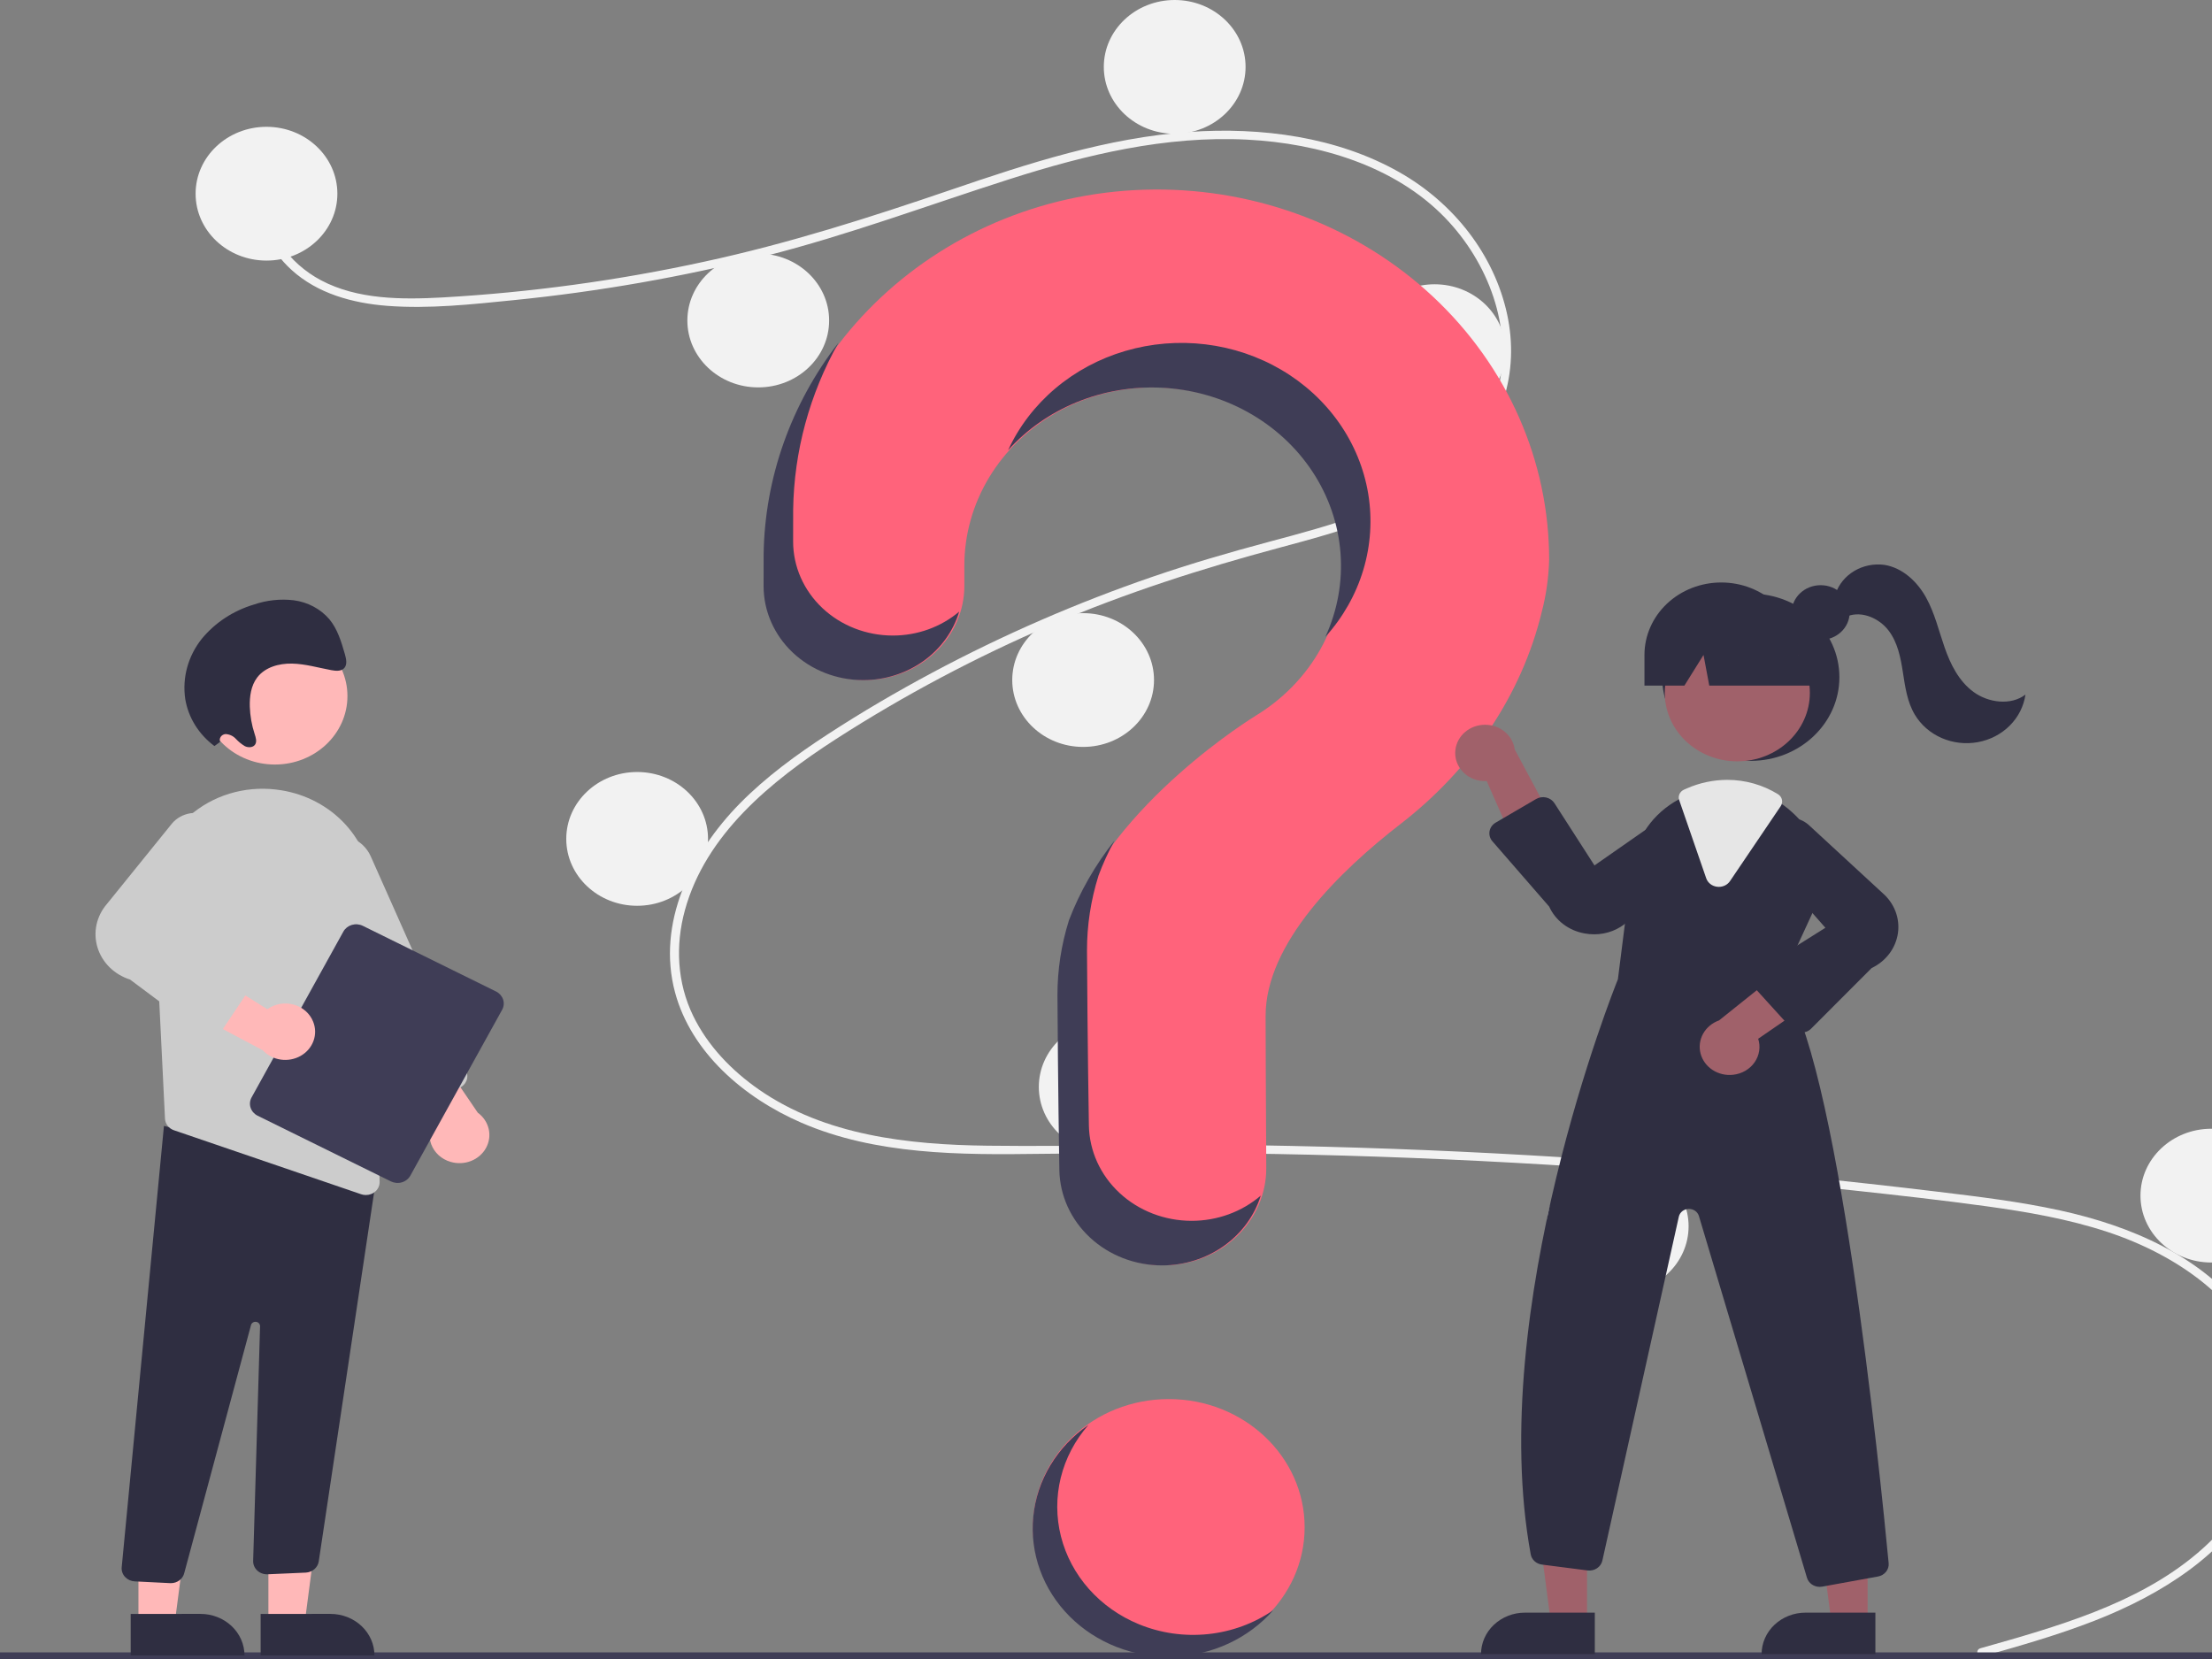 <svg width="400" height="300" viewBox="0 0 400 300" fill="none" xmlns="http://www.w3.org/2000/svg">
<rect x="0" y="0" width="400" height="300" fill="#808080" stroke="none"/>
<g clip-path="url(#clip0_67_34)">
<path d="M211.353 299.364C224.921 299.364 235.92 288.985 235.92 276.181C235.92 263.377 224.921 252.998 211.353 252.998C197.784 252.998 186.785 263.377 186.785 276.181C186.785 288.985 197.784 299.364 211.353 299.364Z" fill="#FF637B"/>
<path d="M358.122 298.062C371.867 294.167 386.479 290.105 397.379 280.845C407.12 272.571 413.696 259.936 409.66 247.526C405.633 235.143 393.572 226.885 381.118 222.778C374.055 220.449 366.665 219.157 359.279 218.141C351.249 217.038 343.183 216.134 335.122 215.264C302.48 211.741 269.715 209.588 236.827 208.807C220.599 208.422 204.374 208.431 188.144 208.653C173.649 208.852 158.383 208.847 144.937 203.033C134.48 198.513 124.99 190.288 122.076 179.481C118.713 167.005 124.917 154.3 133.815 145.264C138.506 140.502 143.988 136.493 149.644 132.807C155.779 128.809 162.128 125.093 168.615 121.625C181.391 114.797 194.748 108.987 208.547 104.254C215.354 101.918 222.262 99.903 229.23 98.044C235.114 96.474 241.017 94.902 246.703 92.763C257.697 88.629 268.153 81.626 270.948 70.144C273.597 59.262 269.13 47.45 261.3 39.366C252.24 30.013 238.58 25.913 225.484 25.25C210.782 24.506 196.418 27.978 182.599 32.385C167.86 37.085 153.439 42.489 138.388 46.296C123.464 50.067 108.25 52.736 92.886 54.277C85.365 55.033 77.617 55.886 70.051 55.308C63.71 54.823 57.402 53.063 52.728 48.817C48.721 45.176 46.334 40.171 47.155 34.891C47.304 33.931 48.848 34.339 48.7 35.292C47.701 41.721 52.332 47.644 58.038 50.679C64.633 54.185 72.658 54.19 80.001 53.789C95.921 52.882 111.734 50.725 127.275 47.34C142.546 44.049 157.271 39.344 171.98 34.318C185.949 29.545 200.231 24.886 215.155 23.852C228.105 22.955 241.727 24.735 253.008 31.121C262.923 36.733 270.214 46.093 272.537 56.833C274.807 67.328 271.663 77.892 263.244 85.216C254.527 92.799 242.574 96.041 231.435 99.026C217.308 102.814 203.483 107.24 190.101 112.988C176.537 118.798 163.529 125.699 151.22 133.615C139.338 141.277 127.613 150.917 123.855 164.585C122.105 170.952 122.428 177.705 125.357 183.719C127.961 189.066 132.25 193.564 137.246 197.033C149.168 205.311 164.192 207.01 178.592 207.179C194.765 207.369 210.938 206.854 227.116 207.105C260.087 207.615 292.99 209.509 325.825 212.786C334.053 213.608 342.27 214.516 350.477 215.511C357.859 216.406 365.266 217.296 372.523 218.885C385.428 221.712 397.985 227.146 406.006 237.471C409.566 241.946 411.771 247.25 412.387 252.815C412.948 258.623 411.442 264.441 408.659 269.608C402.5 281.044 390.963 288.317 378.711 293.096C372.149 295.655 365.342 297.594 358.548 299.52C357.559 299.8 357.136 298.341 358.122 298.062L358.122 298.062Z" fill="#F2F2F2"/>
<path d="M48.19 47.122C55.269 47.122 61.008 41.707 61.008 35.027C61.008 28.346 55.269 22.931 48.19 22.931C41.111 22.931 35.372 28.346 35.372 35.027C35.372 41.707 41.111 47.122 48.19 47.122Z" fill="#F2F2F2"/>
<path d="M137.115 70.053C144.194 70.053 149.933 64.638 149.933 57.958C149.933 51.278 144.194 45.862 137.115 45.862C130.036 45.862 124.297 51.278 124.297 57.958C124.297 64.638 130.036 70.053 137.115 70.053Z" fill="#F2F2F2"/>
<path d="M212.421 24.191C219.5 24.191 225.239 18.776 225.239 12.095C225.239 5.415 219.5 0 212.421 0C205.341 0 199.603 5.415 199.603 12.095C199.603 18.776 205.341 24.191 212.421 24.191Z" fill="#F2F2F2"/>
<path d="M259.42 75.597C266.499 75.597 272.238 70.182 272.238 63.502C272.238 56.821 266.499 51.406 259.42 51.406C252.341 51.406 246.602 56.821 246.602 63.502C246.602 70.182 252.341 75.597 259.42 75.597Z" fill="#F2F2F2"/>
<path d="M195.864 135.067C202.943 135.067 208.682 129.651 208.682 122.971C208.682 116.291 202.943 110.876 195.864 110.876C188.785 110.876 183.046 116.291 183.046 122.971C183.046 129.651 188.785 135.067 195.864 135.067Z" fill="#F2F2F2"/>
<path d="M115.217 163.794C122.297 163.794 128.035 158.378 128.035 151.698C128.035 145.018 122.297 139.603 115.217 139.603C108.138 139.603 102.399 145.018 102.399 151.698C102.399 158.378 108.138 163.794 115.217 163.794Z" fill="#F2F2F2"/>
<path d="M200.671 208.648C207.75 208.648 213.489 203.232 213.489 196.552C213.489 189.872 207.75 184.457 200.671 184.457C193.592 184.457 187.853 189.872 187.853 196.552C187.853 203.232 193.592 208.648 200.671 208.648Z" fill="#F2F2F2"/>
<path d="M292.533 233.847C299.612 233.847 305.351 228.431 305.351 221.751C305.351 215.071 299.612 209.656 292.533 209.656C285.454 209.656 279.715 215.071 279.715 221.751C279.715 228.431 285.454 233.847 292.533 233.847Z" fill="#F2F2F2"/>
<path d="M399.884 228.303C406.963 228.303 412.702 222.888 412.702 216.207C412.702 209.527 406.963 204.112 399.884 204.112C392.805 204.112 387.066 209.527 387.066 216.207C387.066 222.888 392.805 228.303 399.884 228.303Z" fill="#F2F2F2"/>
<path d="M208.721 34.272C170.324 34.528 138.886 63.972 138.341 100.201C138.336 100.536 138.333 102.888 138.334 105.964C138.334 110.474 140.233 114.8 143.612 117.989C146.992 121.179 151.576 122.971 156.356 122.971H156.356C158.725 122.971 161.071 122.53 163.26 121.673C165.448 120.817 167.437 119.562 169.111 117.98C170.786 116.398 172.114 114.52 173.019 112.454C173.924 110.388 174.389 108.174 174.387 105.938C174.385 103.845 174.384 102.397 174.384 102.308C174.383 96.709 175.926 91.206 178.862 86.34C181.799 81.475 186.027 77.414 191.13 74.558C196.234 71.702 202.038 70.149 207.97 70.051C213.903 69.954 219.761 71.315 224.967 74.002C230.173 76.689 234.548 80.608 237.662 85.374C240.776 90.14 242.521 95.589 242.727 101.185C242.932 106.781 241.59 112.331 238.833 117.289C236.076 122.247 231.999 126.442 227.002 129.462L227.008 129.469C227.008 129.469 201.357 145.052 193.537 166.429L193.543 166.43C192.168 170.81 191.472 175.353 191.475 179.921C191.475 181.798 191.592 198.226 191.818 211.56C191.897 216.16 193.889 220.547 197.366 223.774C200.842 227 205.523 228.808 210.399 228.807H210.399C212.849 228.807 215.275 228.35 217.537 227.462C219.799 226.573 221.852 225.272 223.58 223.632C225.307 221.992 226.673 220.046 227.6 217.906C228.527 215.766 228.997 213.474 228.982 211.162C228.903 198.951 228.861 184.733 228.861 183.701C228.861 170.575 242.28 157.496 253.302 148.968C265.995 139.147 275.129 125.763 278.798 110.666C279.61 107.557 280.057 104.374 280.133 101.174C280.133 92.347 278.282 83.608 274.687 75.46C271.091 67.311 265.823 59.914 259.185 53.696C252.547 47.477 244.671 42.559 236.01 39.225C227.349 35.892 218.074 34.209 208.721 34.272V34.272Z" fill="#FF637B"/>
<path d="M431.444 300H-18.412C-18.58 300 -18.741 299.936 -18.86 299.824C-18.979 299.711 -19.046 299.559 -19.046 299.4C-19.046 299.241 -18.979 299.089 -18.86 298.976C-18.741 298.864 -18.58 298.8 -18.412 298.8H431.444C431.613 298.8 431.775 298.863 431.894 298.976C432.013 299.088 432.08 299.241 432.08 299.4C432.08 299.559 432.013 299.712 431.894 299.824C431.775 299.937 431.613 300 431.444 300V300Z" fill="#3F3D56"/>
<path d="M316.597 137.585C325.446 137.585 332.62 130.815 332.62 122.465C332.62 114.115 325.446 107.346 316.597 107.346C307.748 107.346 300.574 114.115 300.574 122.465C300.574 130.815 307.748 137.585 316.597 137.585Z" fill="#2F2E41"/>
<path d="M286.989 293.381H280.442L277.326 269.549H286.991L286.989 293.381Z" fill="#A0616A"/>
<path d="M275.765 291.616H288.392V299.119H267.814C267.814 298.133 268.019 297.158 268.419 296.247C268.818 295.337 269.404 294.51 270.142 293.813C270.881 293.117 271.757 292.564 272.722 292.187C273.687 291.81 274.72 291.616 275.765 291.616Z" fill="#2F2E41"/>
<path d="M337.727 293.381H331.18L328.064 269.549H337.729L337.727 293.381Z" fill="#A0616A"/>
<path d="M326.503 291.616H339.13V299.119H318.552C318.552 298.133 318.757 297.158 319.157 296.247C319.557 295.337 320.142 294.51 320.88 293.813C321.619 293.117 322.495 292.564 323.46 292.187C324.425 291.81 325.458 291.616 326.503 291.616V291.616Z" fill="#2F2E41"/>
<path d="M314.162 137.673C321.407 137.673 327.28 132.131 327.28 125.295C327.28 118.458 321.407 112.916 314.162 112.916C306.917 112.916 301.044 118.458 301.044 125.295C301.044 132.131 306.917 137.673 314.162 137.673Z" fill="#A0616A"/>
<path d="M321.981 177.606L327.85 164.88C329.276 161.895 329.684 158.566 329.019 155.352C328.355 152.138 326.649 149.199 324.138 146.938C323.623 146.457 323.075 146.008 322.499 145.593C319.603 143.455 316.033 142.29 312.356 142.282C309.884 142.291 307.443 142.803 305.2 143.783C305.007 143.864 304.821 143.95 304.628 144.035C304.26 144.202 303.897 144.383 303.544 144.57C301.245 145.815 299.288 147.554 297.831 149.644C296.375 151.735 295.459 154.119 295.159 156.605L292.568 177.086C291.917 178.694 268.674 236.753 276.803 281.078C276.889 281.551 277.134 281.986 277.501 282.319C277.868 282.651 278.338 282.865 278.843 282.927L287.084 283.986C287.685 284.063 288.296 283.923 288.792 283.593C289.289 283.263 289.634 282.767 289.759 282.207L303.587 220.01C303.673 219.624 303.894 219.276 304.214 219.022C304.535 218.768 304.936 218.623 305.355 218.609C305.773 218.596 306.184 218.715 306.522 218.948C306.859 219.181 307.105 219.515 307.218 219.895L326.755 285.301C326.895 285.776 327.195 286.195 327.611 286.494C328.027 286.793 328.535 286.954 329.057 286.954C329.213 286.953 329.369 286.94 329.522 286.914L339.589 285.084C340.175 284.981 340.698 284.675 341.057 284.227C341.415 283.778 341.583 283.22 341.528 282.66C340.049 267.092 332.187 189.111 321.981 177.606Z" fill="#2F2E41"/>
<path d="M263.184 135.596C263.093 136.332 263.174 137.077 263.421 137.781C263.668 138.484 264.076 139.127 264.616 139.665C265.155 140.204 265.813 140.624 266.543 140.896C267.274 141.169 268.058 141.287 268.842 141.242L276.174 157.87L281.721 150.111L273.907 135.511C273.741 134.273 273.099 133.137 272.103 132.316C271.107 131.496 269.827 131.048 268.505 131.059C267.184 131.069 265.912 131.537 264.931 132.373C263.95 133.209 263.328 134.356 263.184 135.596L263.184 135.596Z" fill="#A0616A"/>
<path d="M313.435 194.348C314.214 194.26 314.964 194.012 315.631 193.621C316.298 193.23 316.866 192.706 317.295 192.085C317.724 191.465 318.004 190.763 318.114 190.03C318.225 189.296 318.164 188.549 317.935 187.84L333.362 177.237L324.075 173.955L310.849 184.527C309.612 184.968 308.59 185.822 307.977 186.927C307.363 188.032 307.2 189.311 307.519 190.521C307.838 191.732 308.616 192.79 309.706 193.495C310.797 194.201 312.123 194.504 313.435 194.348V194.348Z" fill="#A0616A"/>
<path d="M288.286 168.955C287.694 168.954 287.104 168.899 286.524 168.791C285.121 168.539 283.805 167.965 282.692 167.12C281.579 166.275 280.704 165.184 280.143 163.945L269.87 152.125C269.653 151.875 269.495 151.584 269.407 151.272C269.318 150.959 269.302 150.633 269.358 150.314C269.414 149.995 269.542 149.692 269.732 149.423C269.923 149.155 270.172 148.928 270.464 148.758L277.772 144.489C278.042 144.331 278.342 144.225 278.656 144.178C278.969 144.13 279.289 144.142 279.598 144.211C279.907 144.281 280.197 144.408 280.454 144.585C280.71 144.761 280.927 144.984 281.092 145.24L288.332 156.496L302.198 146.826C303.302 146.28 304.577 146.127 305.791 146.394C307.005 146.662 308.076 147.333 308.809 148.285C309.541 149.236 309.887 150.405 309.782 151.577C309.678 152.749 309.129 153.846 308.238 154.669L294.399 166.581C292.773 168.102 290.575 168.955 288.286 168.955Z" fill="#2F2E41"/>
<path d="M325.752 186.731C325.733 186.731 325.714 186.731 325.695 186.731C325.358 186.723 325.027 186.649 324.722 186.512C324.417 186.376 324.147 186.181 323.927 185.94L317.429 178.786C317.208 178.543 317.044 178.258 316.948 177.95C316.852 177.642 316.827 177.318 316.873 177.001C316.919 176.683 317.037 176.378 317.218 176.106C317.398 175.834 317.638 175.601 317.921 175.423L330.088 167.769L319.065 155.264C318.424 154.255 318.189 153.063 318.403 151.904C318.616 150.745 319.265 149.697 320.23 148.953C321.194 148.208 322.411 147.815 323.657 147.847C324.903 147.878 326.095 148.332 327.016 149.124L340.413 161.478C341.467 162.387 342.272 163.524 342.759 164.791C343.245 166.058 343.398 167.418 343.205 168.753C343.012 170.088 342.479 171.359 341.65 172.457C340.822 173.555 339.724 174.447 338.45 175.056L327.501 186.019C327.276 186.244 327.005 186.423 326.704 186.546C326.403 186.668 326.079 186.731 325.752 186.731Z" fill="#2F2E41"/>
<path d="M310.827 160.374C310.722 160.374 310.618 160.367 310.515 160.355C310.062 160.303 309.635 160.13 309.284 159.856C308.933 159.581 308.672 159.218 308.533 158.808L303.65 144.682C303.528 144.325 303.547 143.938 303.703 143.593C303.86 143.248 304.143 142.968 304.502 142.805L304.66 142.734C304.804 142.67 304.946 142.606 305.091 142.545C307.368 141.549 309.847 141.029 312.356 141.022C315.615 141.027 318.8 141.931 321.522 143.621C321.887 143.85 322.142 144.205 322.232 144.61C322.322 145.015 322.24 145.437 322.004 145.785L312.844 159.326C312.629 159.647 312.331 159.912 311.979 160.095C311.626 160.279 311.23 160.374 310.827 160.374V160.374Z" fill="#E6E6E6"/>
<path d="M329.229 115.715C332.125 115.715 334.472 113.5 334.472 110.768C334.472 108.035 332.125 105.82 329.229 105.82C326.334 105.82 323.986 108.035 323.986 110.768C323.986 113.5 326.334 115.715 329.229 115.715Z" fill="#2F2E41"/>
<path d="M311.256 105.33C307.573 105.33 304.041 106.71 301.437 109.168C298.833 111.625 297.37 114.958 297.37 118.433V123.977H304.596L308.052 118.433L309.089 123.977H331.017L325.142 118.433C325.142 114.958 323.679 111.625 321.075 109.168C318.471 106.71 314.939 105.33 311.256 105.33V105.33Z" fill="#2F2E41"/>
<path d="M331.924 107.379C332.504 105.668 333.704 104.205 335.314 103.247C336.924 102.289 338.84 101.897 340.726 102.14C344.067 102.667 346.709 105.201 348.283 108.032C349.857 110.863 350.584 114.031 351.642 117.067C352.7 120.104 354.201 123.157 356.873 125.123C359.544 127.089 363.643 127.622 366.267 125.6C365.967 127.707 364.973 129.672 363.425 131.217C361.876 132.762 359.853 133.809 357.64 134.209C355.427 134.609 353.136 134.343 351.092 133.447C349.049 132.552 347.355 131.072 346.251 129.219C344.867 126.895 344.509 124.171 344.099 121.533C343.688 118.895 343.155 116.165 341.502 114.003C339.849 111.841 336.755 110.428 334.13 111.413L331.924 107.379Z" fill="#2F2E41"/>
<path d="M161.444 114.927C156.665 114.926 152.081 113.134 148.701 109.945C145.321 106.755 143.422 102.43 143.422 97.919C143.422 94.843 143.424 92.491 143.429 92.157C143.581 81.62 146.393 71.27 151.632 61.964C143.025 73.083 138.292 86.452 138.088 100.221C138.083 100.555 138.081 102.907 138.081 105.983C138.082 110.494 139.98 114.819 143.36 118.009C146.74 121.198 151.324 122.99 156.103 122.99V122.99C160.031 122.989 163.851 121.778 166.983 119.541C170.114 117.304 172.387 114.164 173.455 110.597C170.155 113.39 165.877 114.932 161.444 114.927V114.927Z" fill="#3F3D56"/>
<path d="M209.942 70.108C215.468 70.357 220.847 71.868 225.618 74.511C230.389 77.154 234.408 80.85 237.332 85.282C240.255 89.713 241.995 94.748 242.402 99.954C242.81 105.161 241.872 110.382 239.669 115.171C242.855 111.64 245.196 107.503 246.534 103.041C247.872 98.579 248.174 93.897 247.421 89.315C246.667 84.733 244.876 80.358 242.168 76.489C239.46 72.619 235.9 69.346 231.73 66.892C227.56 64.439 222.879 62.862 218.005 62.271C213.131 61.68 208.179 62.087 203.487 63.465C198.795 64.843 194.473 67.159 190.816 70.256C187.159 73.353 184.252 77.158 182.295 81.412C185.678 77.656 189.931 74.683 194.724 72.723C199.518 70.763 204.724 69.869 209.942 70.108V70.108Z" fill="#3F3D56"/>
<path d="M215.487 220.763C210.611 220.764 205.93 218.956 202.454 215.729C198.978 212.503 196.986 208.116 196.906 203.515C196.68 190.182 196.563 173.754 196.563 171.877C196.56 167.309 197.257 162.765 198.632 158.386L198.626 158.385C199.438 156.186 200.418 154.047 201.56 151.984C198.055 156.39 195.266 161.266 193.285 166.448L193.291 166.45C191.916 170.829 191.219 175.373 191.222 179.94C191.222 181.818 191.339 198.245 191.566 211.579C191.645 216.179 193.637 220.566 197.113 223.793C200.589 227.02 205.27 228.827 210.146 228.826V228.826C214.167 228.826 218.078 227.595 221.295 225.319C224.511 223.043 226.859 219.844 227.986 216.202C224.569 219.142 220.111 220.769 215.487 220.763V220.763Z" fill="#3F3D56"/>
<path d="M48.536 293.611L55.083 293.611L58.199 269.779L48.534 269.779L48.536 293.611Z" fill="#FFB8B8"/>
<path d="M67.712 299.348L47.133 299.349L47.133 291.846L59.76 291.845C61.869 291.845 63.891 292.636 65.382 294.043C66.874 295.45 67.711 297.358 67.712 299.348V299.348L67.712 299.348Z" fill="#2F2E41"/>
<path d="M25.036 293.611L31.584 293.611L34.699 269.779L25.035 269.779L25.036 293.611Z" fill="#FFB8B8"/>
<path d="M44.212 299.348L23.633 299.349L23.633 291.846L36.261 291.845C38.369 291.845 40.392 292.636 41.883 294.043C43.374 295.45 44.212 297.358 44.212 299.348V299.348L44.212 299.348Z" fill="#2F2E41"/>
<path d="M30.758 286.282L24.362 285.964C24.033 285.948 23.709 285.87 23.412 285.735C23.114 285.6 22.848 285.41 22.628 285.178C22.409 284.945 22.241 284.673 22.133 284.378C22.026 284.084 21.981 283.772 22.003 283.461L29.647 203.597L64.849 212.561L68.24 211.688L57.634 282.388C57.544 282.92 57.264 283.407 56.841 283.769C56.418 284.13 55.876 284.344 55.307 284.376L48.412 284.68C48.068 284.698 47.722 284.648 47.399 284.534C47.076 284.42 46.781 284.244 46.533 284.016C46.286 283.789 46.091 283.516 45.961 283.214C45.831 282.912 45.769 282.588 45.778 282.263L47.028 239.829C47.033 239.633 46.961 239.442 46.825 239.294C46.689 239.145 46.499 239.05 46.292 239.027C46.086 239.005 45.877 239.056 45.709 239.171C45.54 239.285 45.423 239.456 45.381 239.648L33.334 284.408C33.22 284.939 32.914 285.416 32.469 285.759C32.025 286.101 31.468 286.287 30.893 286.285C30.849 286.285 30.803 286.284 30.758 286.282Z" fill="#2F2E41"/>
<path d="M49.712 138.252C56.956 138.252 62.829 132.71 62.829 125.873C62.829 119.037 56.956 113.495 49.712 113.495C42.467 113.495 36.594 119.037 36.594 125.873C36.594 132.71 42.467 138.252 49.712 138.252Z" fill="#FFB8B8"/>
<path d="M27.872 162.24L29.314 191.606L29.835 202.289C29.856 202.755 30.023 203.203 30.316 203.578C30.608 203.953 31.013 204.237 31.477 204.394L65.304 215.957C65.577 216.053 65.867 216.101 66.158 216.098C66.491 216.1 66.822 216.038 67.129 215.916C67.436 215.795 67.714 215.616 67.947 215.391C68.179 215.166 68.361 214.898 68.482 214.605C68.603 214.312 68.659 213.999 68.649 213.685L67.262 160.884C67.171 156.552 65.481 152.386 62.484 149.104C59.486 145.822 55.369 143.629 50.843 142.904C50.515 142.857 50.182 142.81 49.849 142.768C47.042 142.439 44.193 142.695 41.502 143.517C38.811 144.339 36.343 145.707 34.273 147.526C32.129 149.387 30.445 151.669 29.338 154.211C28.232 156.754 27.732 159.495 27.872 162.24L27.872 162.24Z" fill="#CCCCCC"/>
<path d="M81.463 210.097C80.663 209.863 79.932 209.455 79.328 208.907C78.725 208.359 78.266 207.685 77.987 206.94C77.708 206.194 77.618 205.398 77.724 204.613C77.83 203.829 78.128 203.079 78.596 202.423L67.124 188.03L77.023 187.452L86.399 201.209C87.403 201.941 88.101 202.983 88.372 204.153C88.642 205.323 88.468 206.545 87.879 207.605C87.29 208.666 86.324 209.497 85.151 209.952C83.978 210.408 82.672 210.459 81.463 210.097H81.463Z" fill="#FFB8B8"/>
<path d="M73.398 199.819C73.094 199.702 72.817 199.53 72.584 199.312C72.351 199.094 72.166 198.835 72.04 198.549L54.758 159.695C54.419 158.935 54.242 158.118 54.238 157.293C54.233 156.468 54.401 155.65 54.731 154.886C55.062 154.122 55.549 153.426 56.164 152.84C56.78 152.254 57.512 151.787 58.318 151.468C59.124 151.149 59.99 150.982 60.864 150.979C61.739 150.975 62.606 151.134 63.415 151.446C64.225 151.759 64.961 152.219 65.582 152.8C66.203 153.381 66.696 154.072 67.034 154.833L84.316 193.688C84.571 194.264 84.574 194.912 84.324 195.49C84.073 196.068 83.59 196.529 82.981 196.771L75.308 199.81C75.006 199.931 74.682 199.993 74.354 199.995C74.026 199.996 73.701 199.936 73.397 199.819L73.398 199.819Z" fill="#CCCCCC"/>
<path d="M45.494 198.448L62.093 168.457C62.413 167.88 62.963 167.447 63.621 167.252C64.279 167.057 64.993 167.116 65.605 167.417L89.698 179.291C90.309 179.593 90.768 180.111 90.975 180.732C91.182 181.354 91.119 182.027 90.8 182.604L74.201 212.596C73.881 213.172 73.331 213.606 72.673 213.801C72.015 213.996 71.301 213.936 70.689 213.635L46.596 201.762C45.985 201.46 45.526 200.941 45.319 200.32C45.112 199.699 45.175 199.025 45.494 198.448Z" fill="#3F3D56"/>
<path d="M56.626 184.746C56.331 184.006 55.856 183.341 55.241 182.805C54.625 182.269 53.886 181.876 53.08 181.658C52.275 181.44 51.427 181.402 50.604 181.548C49.781 181.693 49.005 182.019 48.339 182.498L32.434 172.542L32.407 181.901L47.514 189.92C48.348 190.822 49.492 191.419 50.745 191.605C51.999 191.791 53.282 191.554 54.368 190.937C55.456 190.32 56.278 189.361 56.69 188.229C57.103 187.097 57.08 185.864 56.626 184.746V184.746Z" fill="#FFB8B8"/>
<path d="M36.518 186.85L23.52 177.135C22.114 176.689 20.843 175.928 19.817 174.918C18.791 173.907 18.041 172.676 17.63 171.331C17.219 169.986 17.16 168.567 17.458 167.196C17.756 165.825 18.402 164.543 19.341 163.459L31.143 148.864C31.963 147.919 33.117 147.283 34.392 147.074C35.668 146.864 36.981 147.095 38.092 147.724C39.202 148.353 40.035 149.338 40.439 150.499C40.843 151.66 40.791 152.92 40.292 154.047L30.954 168.461L44.677 174.603C44.996 174.746 45.279 174.951 45.508 175.205C45.737 175.459 45.906 175.755 46.004 176.075C46.103 176.396 46.128 176.732 46.078 177.062C46.029 177.392 45.906 177.708 45.717 177.99L40.178 186.262C39.99 186.541 39.743 186.78 39.452 186.963C39.16 187.147 38.832 187.27 38.486 187.326C38.473 187.328 38.459 187.33 38.445 187.332C38.106 187.381 37.76 187.363 37.428 187.28C37.097 187.197 36.787 187.051 36.518 186.85V186.85Z" fill="#CCCCCC"/>
<path d="M39.799 134.162C39.743 134.007 39.725 133.841 39.747 133.678C39.769 133.516 39.83 133.36 39.926 133.222C40.022 133.085 40.149 132.971 40.299 132.887C40.449 132.804 40.617 132.754 40.791 132.741C41.146 132.76 41.494 132.846 41.813 132.994C42.132 133.143 42.416 133.351 42.647 133.606C43.122 134.122 43.675 134.57 44.288 134.935C44.922 135.237 45.783 135.194 46.145 134.618C46.484 134.078 46.252 133.354 46.046 132.726C45.523 131.13 45.23 129.473 45.175 127.803C45.116 125.938 45.395 123.992 46.489 122.537C47.901 120.66 50.426 119.947 52.816 119.999C55.205 120.05 57.556 120.747 59.923 121.187C60.74 121.338 61.7 121.416 62.247 120.818C62.828 120.183 62.614 119.155 62.367 118.297C61.726 116.07 61.045 113.769 59.555 111.971C57.944 110.102 55.642 108.879 53.114 108.548C50.686 108.265 48.222 108.529 45.924 109.319C42.179 110.432 38.884 112.598 36.48 115.527C34.001 118.642 32.929 122.556 33.5 126.413C34.058 129.773 35.945 132.808 38.78 134.908L39.799 134.162Z" fill="#2F2E41"/>
<path d="M205.94 293.71C202.45 292.275 199.361 290.095 196.916 287.341C194.472 284.587 192.74 281.335 191.856 277.841C190.972 274.348 190.96 270.708 191.822 267.209C192.684 263.71 194.396 260.448 196.823 257.681C194.009 259.619 191.665 262.1 189.945 264.959C188.225 267.818 187.169 270.989 186.848 274.263C186.526 277.536 186.946 280.837 188.079 283.945C189.213 287.054 191.034 289.899 193.422 292.293C195.81 294.686 198.71 296.573 201.93 297.829C205.15 299.084 208.616 299.678 212.098 299.573C215.579 299.467 218.998 298.664 222.126 297.217C225.254 295.769 228.019 293.71 230.24 291.177C226.777 293.566 222.711 295.056 218.448 295.5C214.184 295.945 209.872 295.327 205.94 293.71V293.71Z" fill="#3F3D56"/>
</g>
<defs>
<clipPath id="clip0_67_34">
<rect width="400" height="300" fill="white"/>
</clipPath>
</defs>
</svg>
